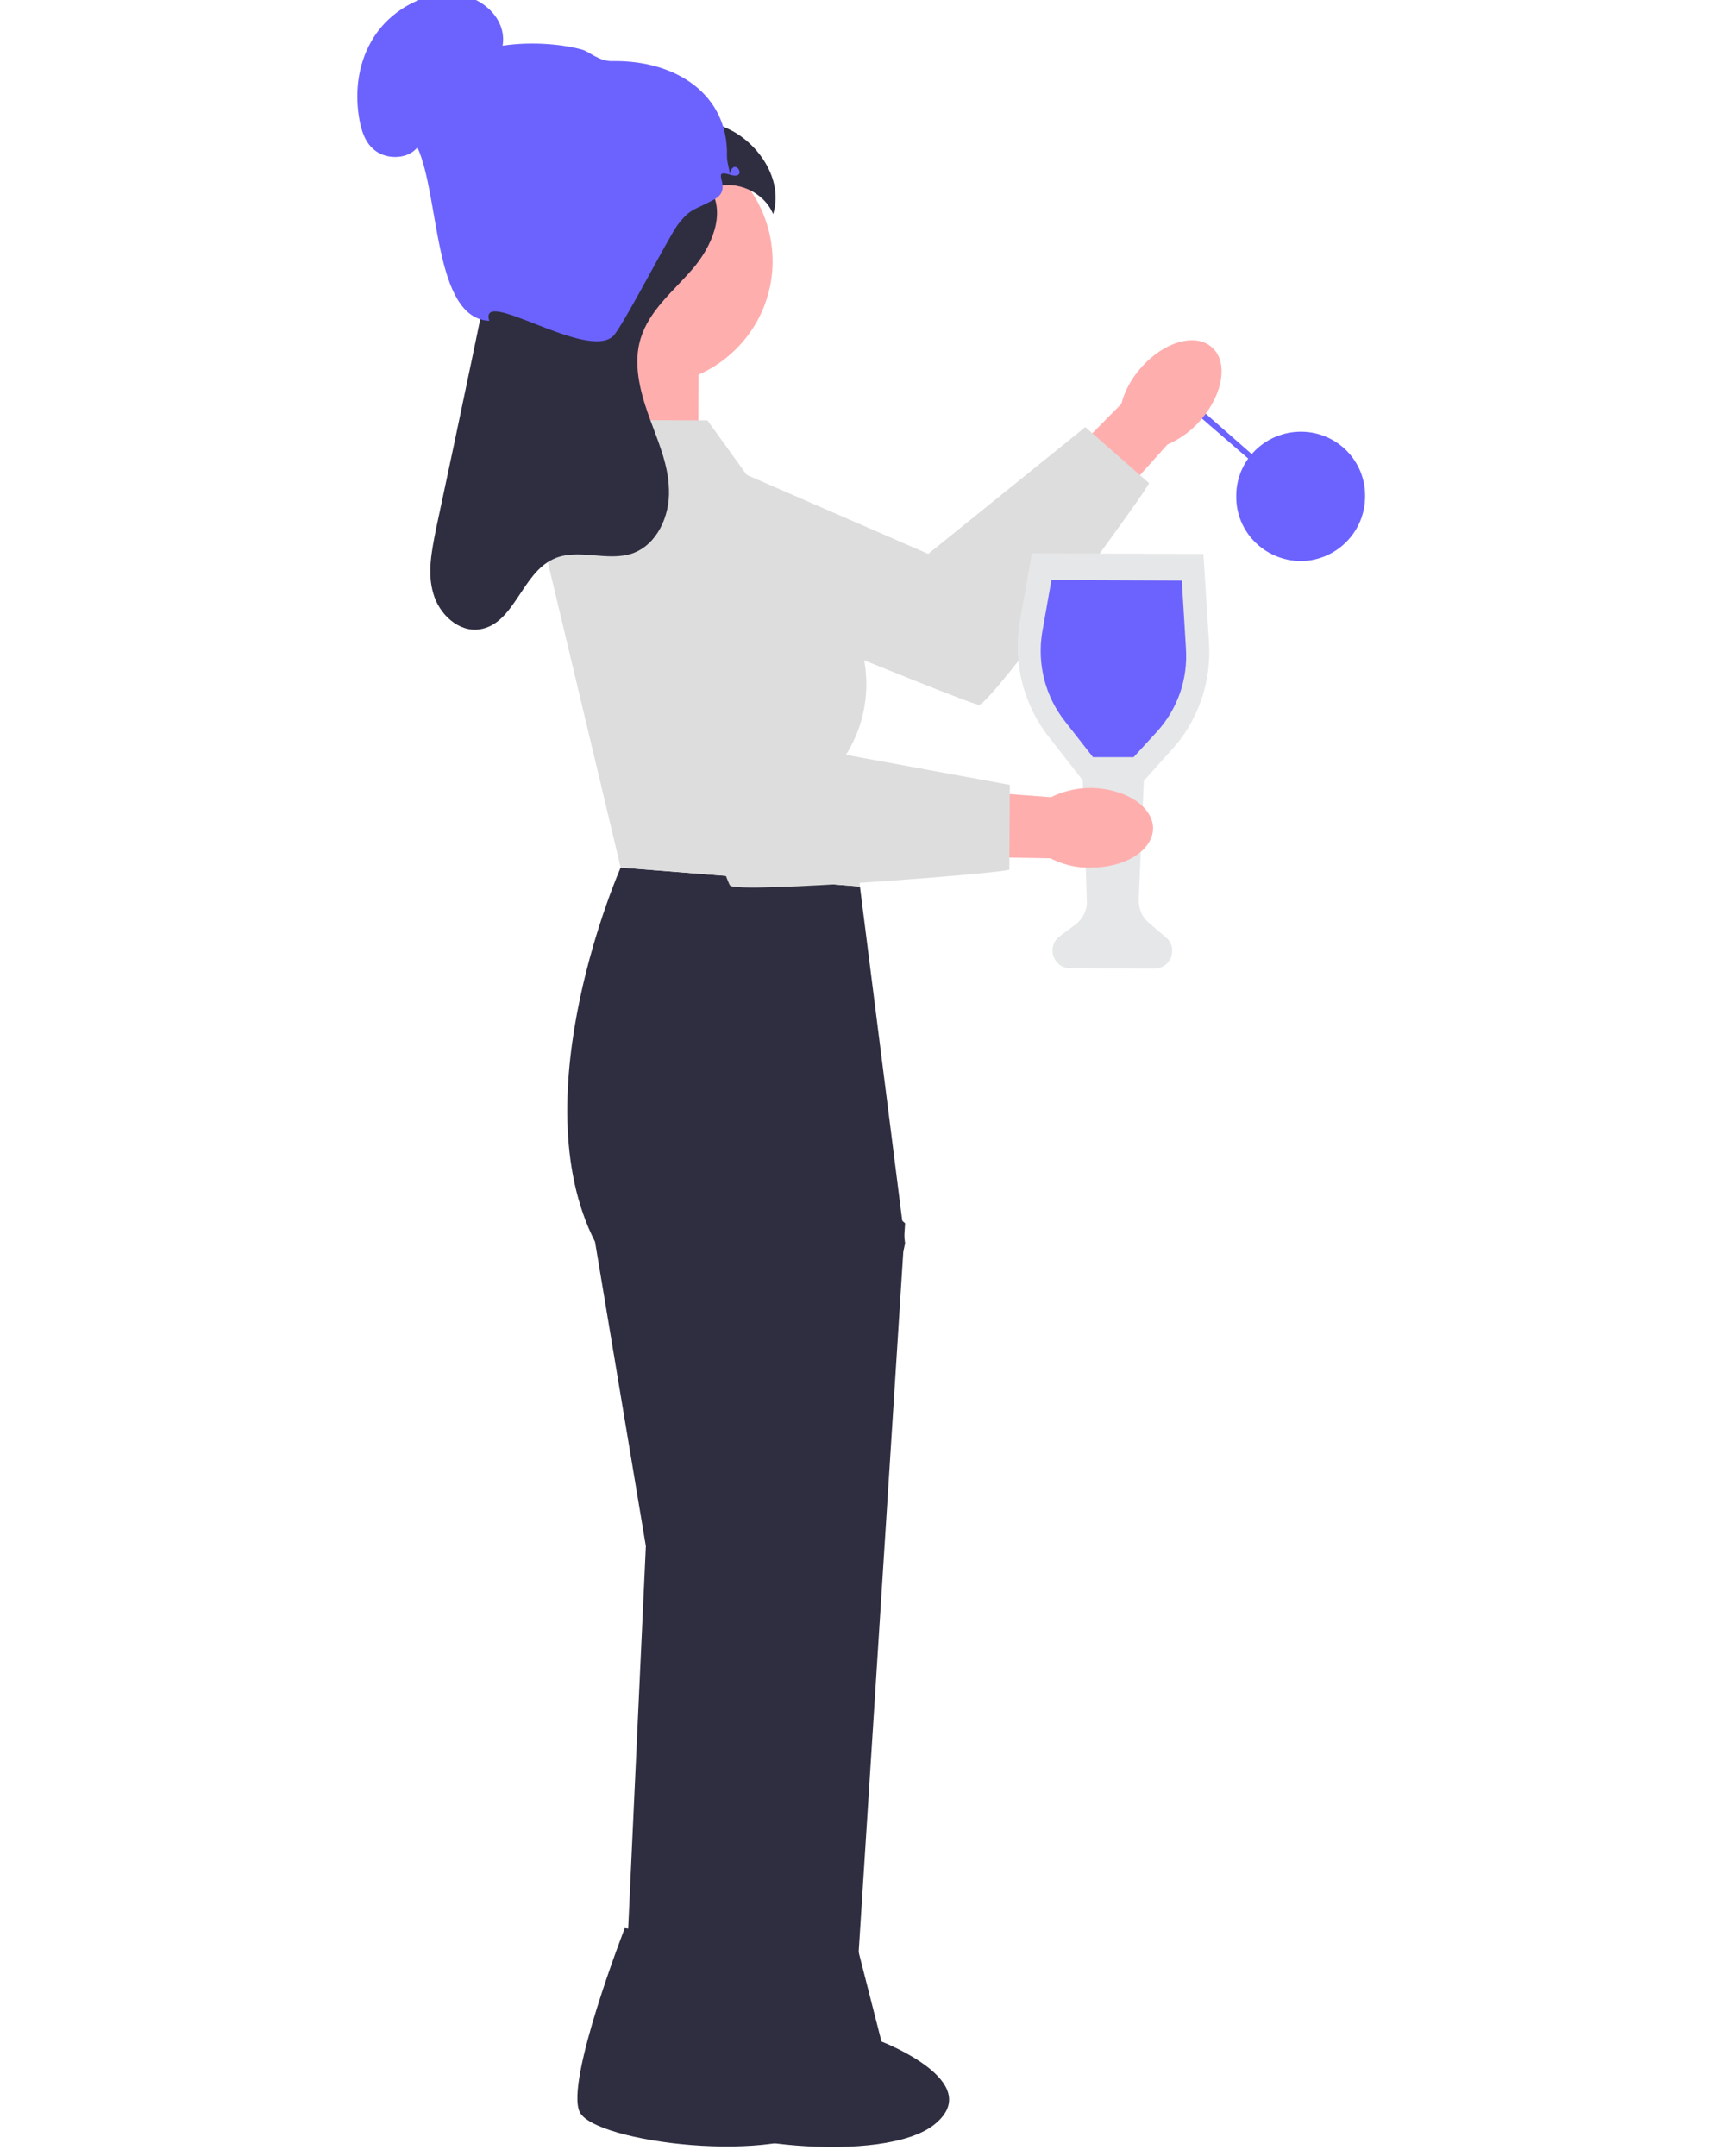<svg version="1.2" xmlns="http://www.w3.org/2000/svg" viewBox="0 0 237 420" width="400" height="500">
	<title>woman-svg</title>
	<style>
		.s0 { fill: #6c63ff } 
		.s1 { fill: #ffaeae } 
		.s2 { fill: #dddddd } 
		.s3 { fill: #e6e7e8 } 
		.s4 { fill: #2f2e41 } 
	</style>
	<g>
		<g>
			<path class="s0" d="m203.8 109.3c-7-0.1-12.6-5.7-12.5-12.7 0-7 5.7-12.5 12.6-12.5 7 0 12.6 5.7 12.5 12.6 0 7-5.7 12.6-12.6 12.6z"/>
			<path class="s0" d="m184 81l0.8-0.9 14 12.3-0.7 0.8z"/>
		</g>
		<path class="s1" d="m184.3 81.9c-1.7 2-3.9 3.6-6.4 4.7l-7.1 7.9-20.3 24.3-13.7 8.1-6.2-10.9 30-28.9 8.3-8.4c0.7-2.6 2-5 3.8-7 4.4-5.1 10.6-6.9 13.8-4.1 3.3 2.8 2.3 9.2-2.2 14.3z"/>
		<path class="s2" d="m62.5 105.4l13.2-21.7 55.6 24.2 30.6-24.7 12.4 10.9c0.5 0.3-30.9 43.3-33.1 43.2-2.2 0-78.7-31.9-78.7-31.9q0 0 0 0z"/>
	</g>
	<g>
		<path class="s3" d="m175.4 188.7l-16.5-0.1c-1.5 0-2.7-0.9-3.2-2.3-0.5-1.5 0-3 1.2-3.9l3.1-2.3c1.4-1.1 2.3-2.8 2.2-4.6l-0.8-23.5-6.5-8.3c-5-6.3-7.1-14.5-5.8-22.4l2.4-13.5 33.4 0.1 1.1 17.3c0.5 7.7-2.2 15.4-7.4 21l-5.3 5.9-1 23.2c0 1.7 0.6 3.3 1.9 4.4l3.5 3c1.1 0.9 1.4 2.4 0.9 3.8-0.5 1.3-1.8 2.2-3.2 2.2z"/>
		<path class="s0" d="m155.3 113l25.4 0.1 0.8 13.2c0.4 6-1.6 11.8-5.7 16.3l-4.5 4.9h-7.9l-5.4-6.9c-3.9-4.9-5.5-11.2-4.5-17.4 0 0 1.8-10.2 1.8-10.2z"/>
	</g>
	<g>
	</g>
	<g>
	</g>
	<path class="s1" d="m86.6 67.7l-0.2 37.6-19.3-0.1 0.2-37.6z"/>
	<path class="s4" d="m118 172.7l-46.6-3.7c0 0-19.6 44.3-5 72.9l9.9 59.3-4.5 97.5 21.2 0.1 33.8-156.6-8.8-69.5z"/>
	<path class="s4" d="m108.7 222.4l18.1 15.9-9.9 155.4-20.5-0.1 12.3-171.2z"/>
	<path class="s1" d="m76.6 75.1c-13.3-0.1-24.1-11-24-24.4 0-13.4 10.9-24.1 24.3-24.1 13.4 0.1 24.1 11 24.1 24.4-0.1 13.4-11 24.1-24.4 24.1z"/>
	<path class="s4" d="m72.2 375.6l24.9 4 4.6 18c0 0 20.3 7.8 10.5 16-9.8 8.3-46 3.8-48.8-2.2-2.8-6 8.8-35.8 8.8-35.8q0 0 0 0z"/>
	<path class="s4" d="m92.7 375.7l24.9 4 4.6 18c0 0 20.3 7.8 10.5 16-9.8 8.3-46 3.8-48.8-2.2-2.8-6 8.8-35.8 8.8-35.8q0 0 0 0z"/>
	<path class="s1" d="m162.8 169c-2.7 0.1-5.3-0.6-7.7-1.8l-10.7-0.2-31.6 0.4-15.1-5 4.2-11.8 41.5 3.8 11.8 0.9c2.4-1.2 5.1-1.8 7.8-1.8 6.7 0.1 12.1 3.6 12.1 7.9-0.1 4.3-5.5 7.7-12.3 7.6q0 0 0 0z"/>
	<path class="s2" d="m88.3 81.9l-23.9-0.1-8.1 23.9 15.1 63.3 46.6 3.7-2.7-25.7c5.6-8.9 5.2-20.3-0.9-28.9l-26.1-36.2q0 0 0 0z"/>
	<path class="s2" d="m65.5 92.1l25.1-4.2 17.9 57.9 38.7 7.1-0.1 16.5c0 0.6-53 4.8-54.4 3.1-1.4-1.7-27.2-80.4-27.2-80.4z"/>
	<path class="s4" d="m88.9 36.9c3 4.8 0.2 11.2-3.5 15.5-3.7 4.3-8.4 8-10.1 13.5-1.5 4.8-0.2 10.1 1.5 14.9 1.7 4.8 3.9 9.5 4 14.6 0.2 5.1-2.3 10.7-7.1 12.4-4.9 1.7-10.7-1.1-15.4 1.1-6.2 2.8-7.6 12.7-14.4 13.7-4.1 0.6-7.9-3-9-7-1.2-4-0.3-8.3 0.5-12.4q3.6-16.8 7.1-33.6 2.9-14 5.8-28c1.2-5.6 2.6-11.5 6.8-15.4 5.1-4.7 12.9-4.7 19.8-4.4 6.4 0.3 13 0.8 18.6 3.9 5.5 3.2 9.5 9.9 7.6 16-1.8-4.3-7.1-6.7-11.5-5.2"/>
	<path class="s0" d="m45.8 62.5c-2.1-6.8 18.9 7.8 24.1 3 1.8-1.7 10.7-19.1 12.6-21.7 2.6-3.4 3.3-2.8 7.2-5 3.8-2.1-1.1-6 2.9-4.8 3.9 1.3 0.9-3.9 0 0 0.1-0.9-0.5-2.1-0.5-3.6 0.3-11.9-9.8-18.7-22.3-18.5-2.5 0.1-4.5-1.8-5.8-2.2-3.5-1-9.6-1.7-15.6-0.8 0.9-5.3-4.2-10-10.1-10.1-5.9-0.1-11.8 3.5-14.9 8.3-3.1 4.8-3.8 10.4-3 15.6 0.4 2.6 1.2 5.3 3.4 6.8 2.3 1.6 6.2 1.5 8-0.8 4.4 9.6 3.1 33.3 14 33.8q0 0 0 0z"/>
	<g>
	</g>
</svg>